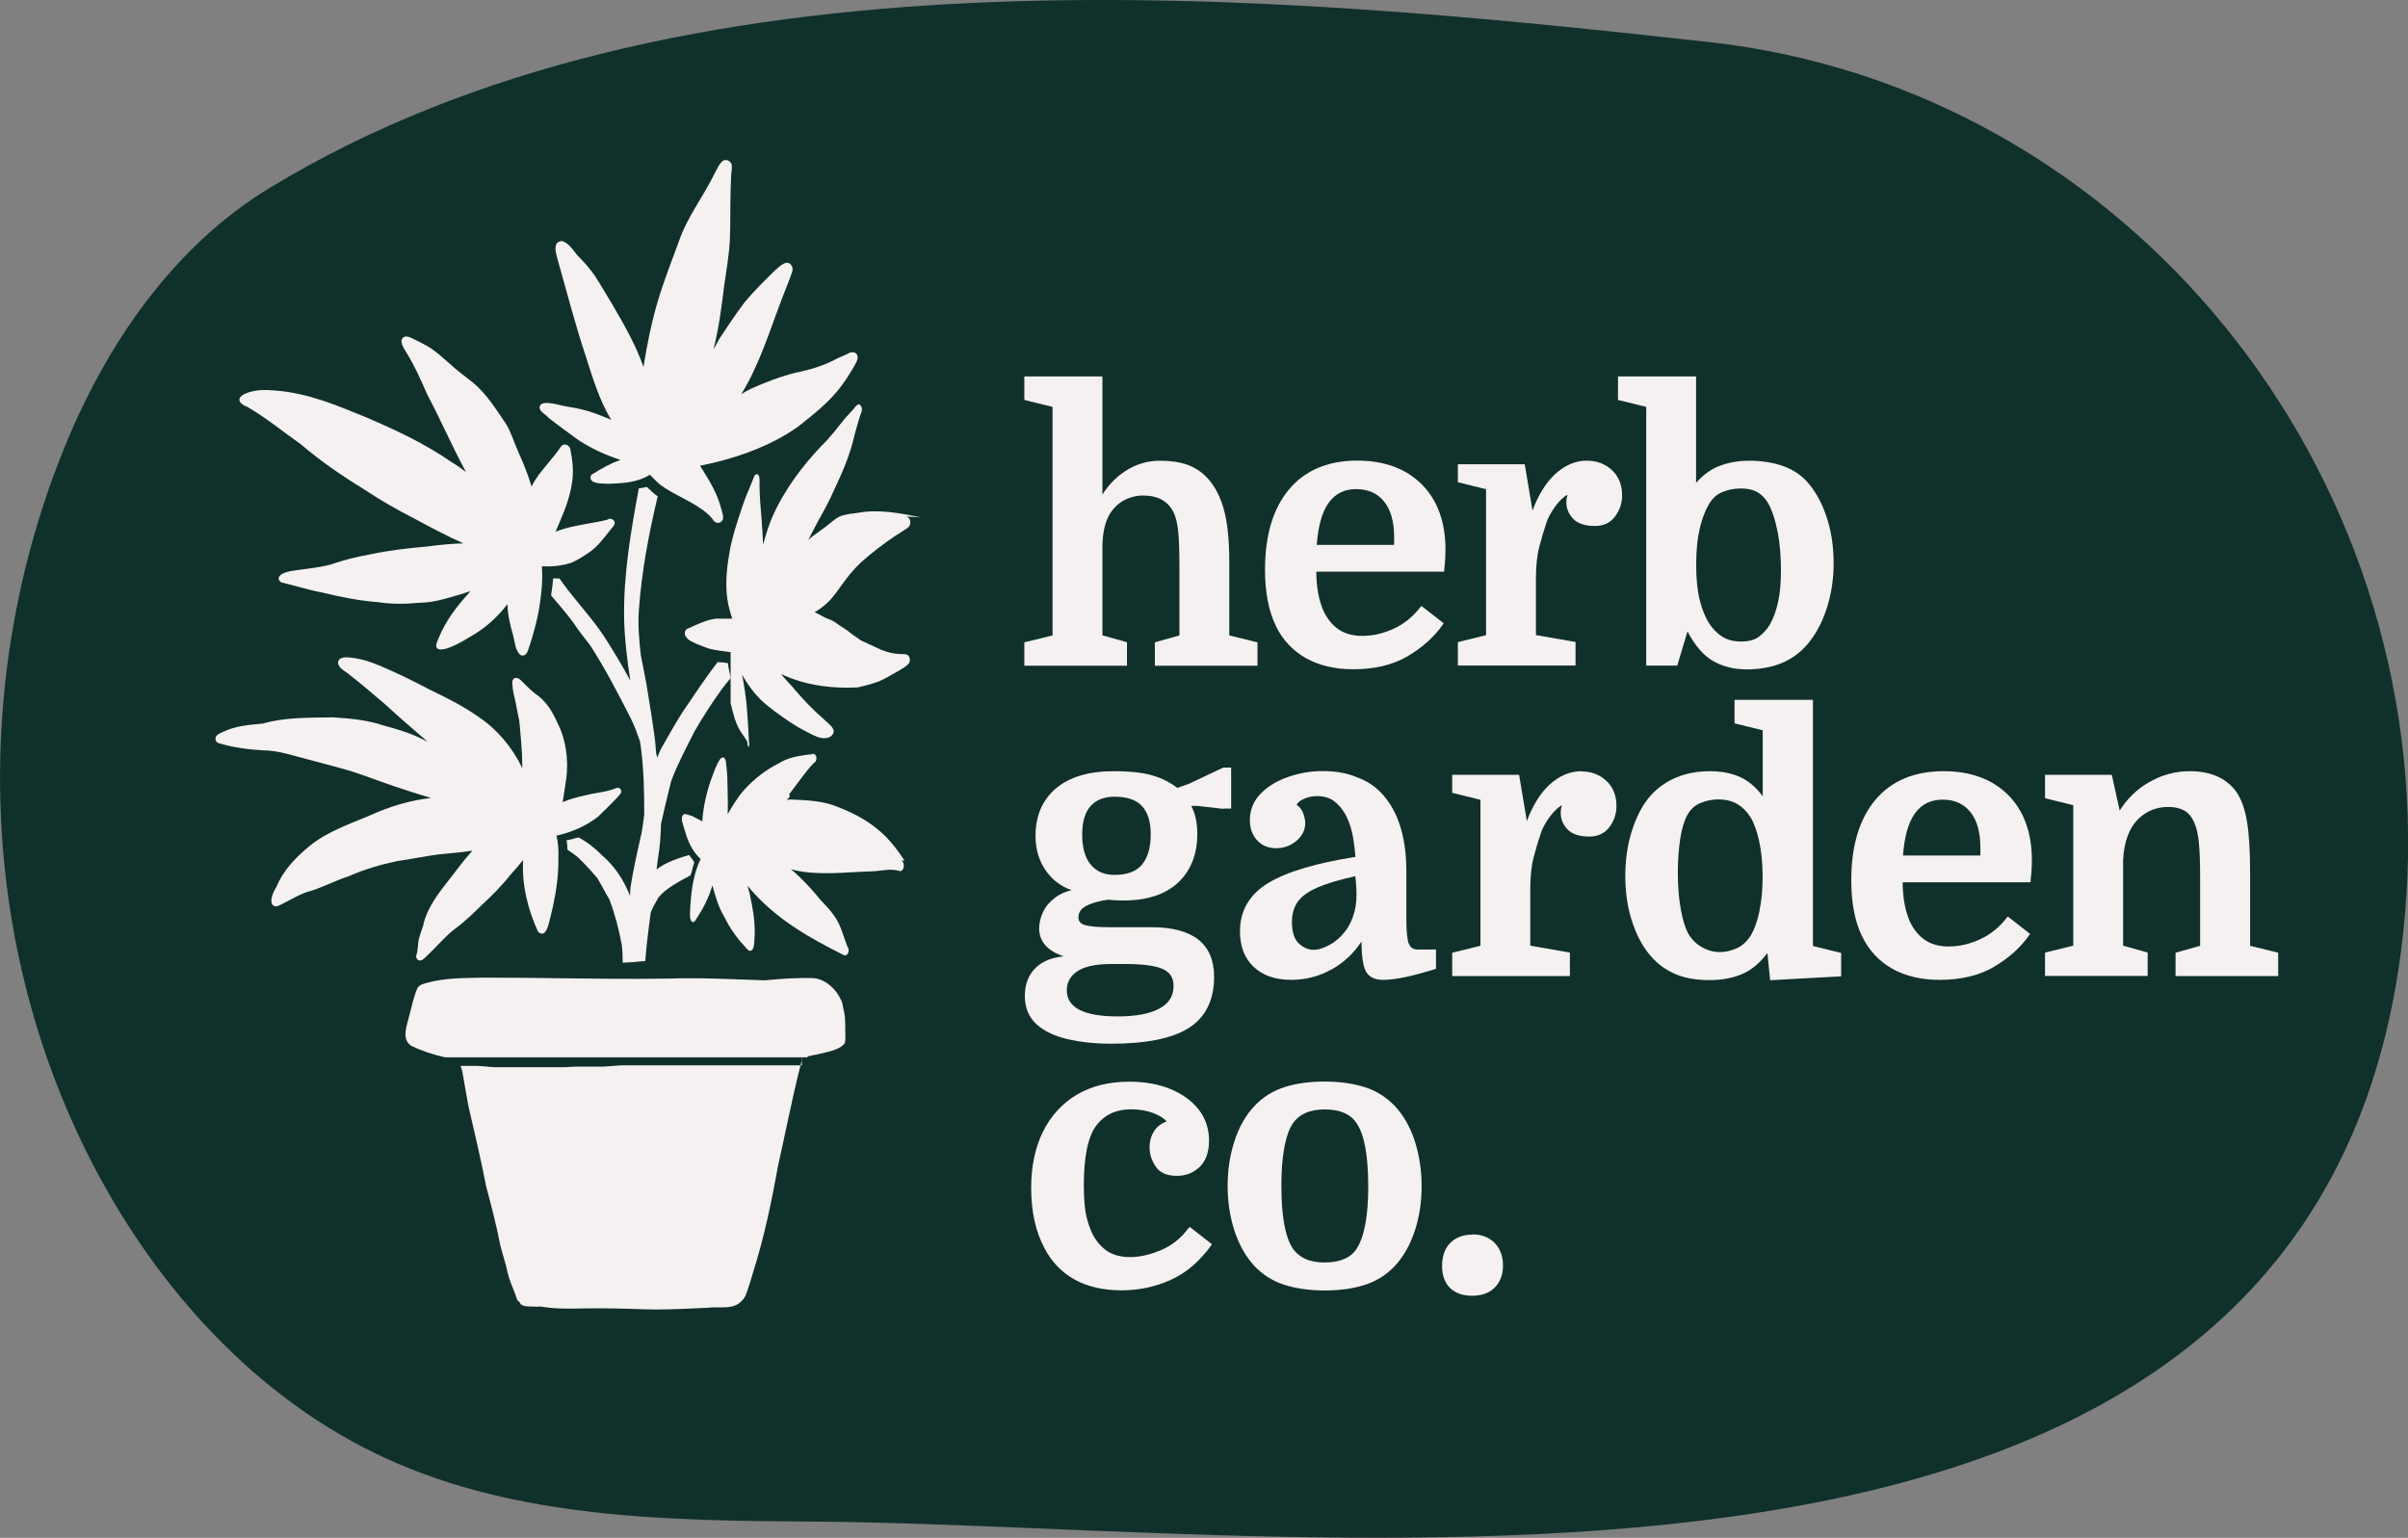 <?xml version="1.0" encoding="UTF-8"?>
<svg id="Layer_1" data-name="Layer 1" xmlns="http://www.w3.org/2000/svg" viewBox="0 0 204.8 130.81">
  <rect x="0" y="0" width="204.8" height="130.81" fill="#808080" stroke="none"/>
  <defs>
    <style>
      .cls-1 {
        fill: #10302b;
      }

      .cls-2 {
        fill: #f5f1f0;
      }
    </style>
  </defs>
  <path class="cls-1" d="M5.13,38.94c3.81-9.75,9.74-18.06,17.81-22.96C57.8-5.18,106.88-.69,145.36,3.58c35.47,3.93,61.67,36.3,59.3,72.64-4.41,67.41-90.07,53.5-135.57,53.21-12.27-.08-24.97-.25-36.14-5.32-10.98-4.98-19.54-14.42-25.08-25.12C-1.72,80.47-2.43,58.27,5.13,38.94Z"/>
  <g>
    <path class="cls-2" d="M95.85,54.63l-2.09-.59v-7.41c0-.69.06-1.28.18-1.76.12-.47.26-.84.42-1.1.3-.52.71-.92,1.22-1.2.52-.28,1.06-.42,1.62-.42,1.29,0,2.14.47,2.62,1.45.18.38.31.89.38,1.53.07.64.11,1.65.11,3v5.92l-2.09.59v1.99h8.73v-1.99l-2.4-.59v-6.32c0-1.79-.15-3.27-.46-4.39-.31-1.13-.8-2.05-1.45-2.73-.47-.49-1.03-.85-1.66-1.08-.63-.22-1.4-.34-2.31-.34-1.08,0-2.09.3-2.99.9-.76.5-1.41,1.17-1.92,1.98v-10.05h-6.64v2l2.4.59v19.44l-2.4.59v1.99h8.73v-1.99Z"/>
    <path class="cls-2" d="M108.5,53.23c.59,1.21,1.46,2.13,2.58,2.76,1.12.62,2.47.94,4,.94,1.82,0,3.39-.37,4.64-1.11,1.25-.74,2.26-1.64,2.99-2.69l.08-.11-1.9-1.48-.09.11c-.63.81-1.39,1.43-2.27,1.83-.88.41-1.78.61-2.67.61-.8,0-1.48-.19-2.01-.55-.54-.37-.97-.9-1.29-1.58-.39-.88-.6-2-.61-3.33h10.88v-.13c.05-.48.08-.83.09-1.05.01-.22.02-.45.02-.68,0-2.36-.68-4.23-2.02-5.57-1.34-1.34-3.19-2.02-5.48-2.02-2.49,0-4.44.82-5.8,2.44-1.36,1.61-2.05,3.91-2.05,6.84,0,.92.07,1.79.22,2.58.15.8.38,1.54.7,2.19ZM115.37,41.61c.99,0,1.78.35,2.34,1.04.57.7.86,1.72.86,3.03v.67h-6.58c.23-3.19,1.33-4.75,3.38-4.75Z"/>
    <path class="cls-2" d="M135,39.18c-1.01,0-1.94.4-2.78,1.19-.77.73-1.4,1.76-1.88,3.06l-.66-3.94h-5.69v1.53l2.4.59v12.42l-2.4.59v1.99h10.01v-2l-3.37-.59v-4.78c0-1.07.09-1.98.28-2.71.19-.74.41-1.47.65-2.17.1-.28.27-.61.5-.97.23-.36.49-.68.78-.96.18-.17.34-.29.48-.34-.04.15-.07.26-.08.32-.01.08-.02.19-.02.35,0,.49.19.95.57,1.36.38.41,1.01.62,1.88.62.73,0,1.3-.28,1.7-.82.39-.53.59-1.13.59-1.78,0-.89-.29-1.61-.86-2.15-.57-.53-1.28-.8-2.12-.8Z"/>
    <path class="cls-2" d="M140.01,56.62h2.64l.87-2.91c.62,1.18,1.33,2.01,2.11,2.48.85.5,1.83.75,2.91.75,2.22,0,3.94-.7,5.13-2.08.72-.82,1.28-1.86,1.68-3.07.4-1.22.6-2.52.6-3.88s-.18-2.6-.54-3.75c-.36-1.16-.87-2.15-1.52-2.95-.56-.7-1.29-1.22-2.17-1.54-.87-.32-1.86-.48-2.93-.48-.97,0-1.86.16-2.64.48-.69.28-1.32.75-1.9,1.4v-9.05h-6.64v2l2.4.59v22.03ZM144.56,44.95c.2-.82.46-1.51.77-2.04.29-.51.69-.87,1.17-1.06.49-.2,1.01-.3,1.55-.3.63,0,1.15.13,1.55.4.39.27.71.66.95,1.18.26.57.49,1.32.66,2.23.17.91.26,1.97.26,3.14,0,1.07-.08,1.99-.25,2.73-.16.74-.4,1.38-.7,1.91-.26.42-.58.77-.95,1.04-.36.26-.86.39-1.49.39s-1.18-.14-1.61-.42c-.44-.28-.82-.67-1.14-1.17-.3-.49-.56-1.12-.76-1.9-.2-.78-.31-1.79-.31-3.02s.1-2.27.31-3.1Z"/>
    <path class="cls-2" d="M104.04,68.78h.67v-3.49h-.67l-2.92,1.38-.99.35c-.6-.46-1.3-.82-2.08-1.05-.8-.24-1.92-.37-3.32-.37-2.12,0-3.78.49-4.93,1.47-1.15.98-1.73,2.34-1.73,4.04,0,1.17.32,2.2.96,3.06.53.72,1.24,1.24,2.11,1.55-.54.13-1,.33-1.37.61-.49.37-.86.79-1.07,1.27-.22.47-.32.93-.32,1.37,0,1.11.7,1.91,2.08,2.38-1.01.1-1.8.42-2.35.95-.63.6-.95,1.42-.95,2.41s.34,1.83,1.01,2.43c.66.59,1.56,1.01,2.67,1.26,1.1.25,2.33.38,3.67.38,3.01,0,5.24-.46,6.63-1.36,1.41-.92,2.12-2.37,2.12-4.33,0-1.41-.46-2.48-1.36-3.18-.89-.69-2.22-1.04-3.95-1.04h-3.62c-1.02,0-1.73-.07-2.11-.2-.34-.12-.5-.32-.5-.63,0-.43.22-.75.66-.98.47-.25,1.11-.43,1.87-.53.21.02.42.04.63.05.21.01.42.02.63.02,2.03,0,3.6-.51,4.68-1.52,1.08-1.01,1.64-2.4,1.64-4.14,0-.95-.17-1.75-.52-2.39h.52s2.2.25,2.2.25ZM94.55,82h1.09c1.55,0,2.66.15,3.28.44.6.28.89.74.89,1.42,0,.85-.38,1.48-1.18,1.92-.81.45-2.01.68-3.58.68-2.87,0-4.32-.75-4.32-2.23,0-.66.29-1.19.88-1.6.6-.42,1.59-.63,2.95-.63ZM97.13,73.55c-.49.58-1.27.87-2.33.87-.88,0-1.54-.28-2.03-.87-.49-.58-.73-1.45-.73-2.58,0-1.06.24-1.87.71-2.4.47-.53,1.16-.8,2.05-.8,1.06,0,1.84.27,2.33.8.49.53.74,1.34.74,2.4,0,1.13-.25,1.99-.75,2.58Z"/>
    <path class="cls-2" d="M119.81,80.26c-.13-.38-.2-1.08-.2-2.08v-4.06c0-3.19-.84-5.55-2.51-7.03-.49-.43-1.14-.79-1.93-1.07-.79-.29-1.69-.43-2.68-.43s-1.94.16-2.88.48c-.95.32-1.75.79-2.36,1.41-.63.63-.95,1.4-.95,2.28,0,.68.2,1.25.6,1.7.4.45.95.69,1.63.69s1.26-.22,1.75-.64c.49-.43.73-.93.73-1.49,0-.24-.06-.53-.18-.86-.11-.3-.3-.53-.56-.7.12-.21.32-.37.61-.5.34-.16.73-.24,1.14-.24.57,0,1.05.14,1.42.41.38.28.7.65.96,1.11.22.38.41.86.55,1.4.14.53.25,1.29.33,2.25-3.33.52-5.81,1.26-7.38,2.2-1.62.97-2.44,2.36-2.44,4.13,0,1.28.39,2.3,1.17,3.03.77.73,1.84,1.1,3.18,1.1,1.24,0,2.42-.31,3.5-.92,1.01-.57,1.84-1.36,2.48-2.34.02,1.23.13,2.05.36,2.5.25.51.76.76,1.5.76.99,0,2.46-.31,4.38-.91l.1-.03v-1.64h-1.54c-.4,0-.64-.16-.76-.5ZM115.07,77.98c-.2.53-.42.93-.64,1.21-.38.5-.83.9-1.34,1.18-1.06.58-1.88.58-2.63-.12-.38-.36-.58-.97-.58-1.82,0-.68.16-1.25.49-1.72.33-.47.9-.87,1.69-1.22.78-.34,1.86-.66,3.21-.96.03.23.05.47.07.72.02.32.03.59.03.83,0,.73-.1,1.36-.3,1.88Z"/>
    <path class="cls-2" d="M134.52,65.6c-1.01,0-1.94.4-2.78,1.19-.77.73-1.4,1.76-1.88,3.06l-.66-3.94h-5.69v1.53l2.4.59v12.42l-2.4.59v1.99h10.01v-2l-3.37-.59v-4.78c0-1.07.09-1.98.28-2.71.19-.74.41-1.47.65-2.17.1-.28.27-.61.5-.97.23-.36.49-.68.78-.96.18-.17.34-.29.48-.34-.04.15-.07.26-.08.32-.01.08-.02.19-.02.35,0,.49.19.95.57,1.36.38.41,1.01.62,1.88.62.73,0,1.3-.28,1.7-.82.39-.53.59-1.13.59-1.78,0-.89-.29-1.61-.86-2.14-.57-.53-1.28-.8-2.12-.8Z"/>
    <path class="cls-2" d="M154.16,59.53h-6.64v2l2.4.59v5.61c-.55-.74-1.17-1.27-1.83-1.59-.76-.36-1.66-.54-2.65-.54-1.06,0-2.02.18-2.86.53-.85.35-1.59.87-2.2,1.55-.66.74-1.18,1.73-1.57,2.94-.39,1.2-.58,2.51-.58,3.9s.2,2.75.6,3.93c.4,1.19.93,2.16,1.59,2.9.55.64,1.23,1.14,2.03,1.49.8.35,1.78.53,2.94.53,1.1,0,2.07-.19,2.9-.57.74-.34,1.42-.93,2.03-1.74l.23,2.32,6.04-.33v-1.99l-2.4-.59v-20.92ZM149.64,77.52c-.18.86-.44,1.57-.76,2.09-.32.49-.71.85-1.19,1.06-1.06.47-2.09.41-2.98-.12-.49-.29-.87-.68-1.15-1.18-.24-.47-.45-1.14-.61-2.02-.16-.88-.25-1.93-.25-3.13,0-1.03.07-1.99.2-2.85.13-.85.33-1.53.59-2.01.27-.51.66-.87,1.15-1.06.5-.2,1-.3,1.48-.3.64,0,1.19.13,1.63.39s.82.63,1.12,1.11c.28.44.53,1.11.73,1.98.2.88.31,1.93.31,3.12,0,1.07-.09,2.05-.28,2.92Z"/>
    <path class="cls-2" d="M165.3,65.6c-2.49,0-4.44.82-5.8,2.44-1.36,1.61-2.05,3.91-2.05,6.84,0,.92.07,1.79.22,2.58.15.8.38,1.54.7,2.19.59,1.21,1.46,2.13,2.58,2.76,1.12.62,2.47.94,4,.94,1.82,0,3.39-.37,4.64-1.11,1.25-.74,2.26-1.64,2.99-2.69l.08-.11-1.9-1.48-.09.11c-.63.81-1.39,1.43-2.27,1.83-.88.41-1.78.61-2.67.61-.8,0-1.48-.19-2.01-.55-.54-.37-.97-.9-1.29-1.58-.39-.88-.6-2-.61-3.33h10.88v-.13c.05-.48.08-.83.09-1.05.01-.22.02-.45.02-.68,0-2.36-.68-4.23-2.02-5.57s-3.19-2.02-5.48-2.02ZM168.43,72.77h-6.58c.23-3.19,1.33-4.75,3.38-4.75.99,0,1.78.35,2.34,1.04.57.7.86,1.72.86,3.03v.67Z"/>
    <path class="cls-2" d="M191.37,80.45v-6.32c0-1.79-.09-3.23-.27-4.28-.18-1.07-.49-1.91-.91-2.51-.86-1.16-2.18-1.74-3.95-1.74-1.23,0-2.39.32-3.47.94-1.03.59-1.86,1.41-2.49,2.41l-.67-3.04h-5.68v1.99l2.4.59v11.95l-2.4.59v1.99h8.73v-1.99l-2.09-.59v-7.28c.08-1.6.54-2.79,1.36-3.56.68-.64,1.52-.96,2.49-.96.52,0,.97.1,1.34.3.36.19.66.55.87,1.06.18.4.31.95.38,1.63.07.69.11,1.67.11,2.9v5.92l-2.09.59v1.99h8.73v-1.99l-2.4-.59Z"/>
    <path class="cls-2" d="M101.06,104.49c-.61.83-1.38,1.45-2.3,1.84-.93.4-1.81.6-2.64.6-.78,0-1.43-.17-1.92-.49-.5-.33-.91-.79-1.23-1.37-.24-.47-.44-1.02-.58-1.65-.14-.63-.21-1.51-.21-2.62,0-2.43.36-4.14,1.06-5.06.7-.92,1.69-1.38,2.95-1.38.71,0,1.36.11,1.93.33.48.19.85.42,1.11.7-.45.16-.81.43-1.05.79-.27.41-.41.89-.41,1.43s.17,1.09.51,1.6c.35.54.96.81,1.82.81.76,0,1.41-.26,1.94-.77.52-.51.79-1.27.79-2.24s-.3-1.89-.89-2.64c-.59-.74-1.4-1.33-2.41-1.74-1.01-.41-2.18-.62-3.48-.62-1.72,0-3.23.37-4.47,1.11-1.25.74-2.21,1.8-2.88,3.15-.66,1.34-1,2.95-1,4.77,0,2.01.38,3.74,1.14,5.15.61,1.16,1.48,2.06,2.57,2.66,1.09.6,2.43.91,3.98.91,1.47,0,2.87-.3,4.18-.89,1.31-.59,2.46-1.57,3.43-2.92l.08-.11-1.9-1.48-.08.12Z"/>
    <path class="cls-2" d="M118.63,94.08c-.7-.74-1.55-1.28-2.54-1.6-.98-.31-2.13-.48-3.43-.48s-2.45.16-3.43.48c-.99.32-1.84.85-2.54,1.6-.74.78-1.31,1.79-1.7,2.99-.39,1.19-.58,2.48-.58,3.82s.2,2.62.58,3.8c.39,1.19.96,2.2,1.7,3,.7.74,1.55,1.28,2.54,1.6.98.31,2.13.48,3.43.48s2.45-.16,3.43-.48c.99-.32,1.84-.86,2.54-1.6.74-.8,1.31-1.81,1.7-3,.39-1.18.58-2.46.58-3.8s-.2-2.63-.58-3.82c-.39-1.2-.96-2.2-1.7-2.99ZM115.39,106.21c-.25.39-.61.69-1.06.88-.46.2-1.02.3-1.66.3s-1.2-.1-1.64-.3c-.44-.2-.8-.49-1.08-.89-.65-.99-.97-2.78-.97-5.32s.33-4.33.97-5.32c.27-.39.64-.69,1.08-.89.45-.2,1-.3,1.64-.3s1.2.1,1.66.3c.45.2.81.49,1.06.89.32.48.57,1.17.73,2.04.16.88.25,1.98.25,3.28,0,2.54-.33,4.33-.98,5.32Z"/>
    <path class="cls-2" d="M125.22,105.02c-.78,0-1.41.24-1.88.71-.46.47-.69,1.13-.69,1.95s.23,1.44.68,1.88c.45.44,1.08.66,1.86.66.83,0,1.48-.23,1.94-.7.46-.46.7-1.09.7-1.88s-.24-1.42-.71-1.91c-.47-.48-1.11-.73-1.89-.73Z"/>
    <path class="cls-2" d="M71.64,85.34c-.36-1.04-1.34-2.06-2.48-2.14-1.39-.04-2.76.06-4.13.19-2.73-.09-5.45-.24-8.18-.15-3.13.05-6.27.01-9.4-.03-2.09-.03-4.18-.05-6.26-.05-1.64.04-3.3,0-4.9.45-.31.08-.64.17-.8.47-.31.71-.45,1.48-.66,2.22-.17.83-.76,2.07.15,2.66.91.44,1.89.76,2.89.98h.02s.04,0,.04,0h.04s.04,0,.04,0h.04s.04,0,.04,0h.04s.04,0,.04,0h.04s.04,0,.04,0h.04s.04,0,.04,0h.04s.04,0,.04,0h.04s.04,0,.04,0h.04s.04,0,.04,0h.04s.04,0,.04,0h.04s.04,0,.04,0h.04s.04,0,.04,0h.04s.04,0,.04,0h.03s.03,0,.03,0h.03s.03,0,.03,0h.03s.03,0,.03,0h.03s.03,0,.03,0h.03s.04,0,.04,0h.04s.04,0,.04,0h.04s.04,0,.04,0h.05s.05,0,.05,0h.05s.05,0,.05,0h.05s.05,0,.05,0h.05s.05,0,.05,0h.05s.05,0,.05,0h.05s.05,0,.05,0h.05s.05,0,.05,0h.05s.05,0,.05,0h.05s.04,0,.04,0h.04s.04,0,.04,0h.04s.04,0,.04,0h.04s.04,0,.04,0h.04s.04,0,.04,0h.04s.04,0,.04,0h.04s.05,0,.05,0h.05s.05,0,.05,0h.05s.05,0,.05,0h.05s.05,0,.05,0h.05s.05,0,.05,0h.05s.05,0,.05,0h.05s.05,0,.05,0h.05s.05,0,.05,0h.05s.05,0,.05,0h.05s.05,0,.05,0h.06s.06,0,.06,0h.06s.06,0,.06,0h.26s.07,0,.07,0h.07s.07,0,.07,0h.07s.07,0,.07,0h.07s.07,0,.07,0h.07s.07,0,.07,0h.07s.07,0,.07,0h.07s.06,0,.06,0h.06s.06,0,.06,0h.06s.06,0,.06,0h.06s.06,0,.06,0h.06s.06,0,.06,0h.06s.06,0,.06,0h.06s.06,0,.06,0h.06s.06,0,.06,0h.06s.06,0,.06,0h.06s.06,0,.06,0h.06s.06,0,.06,0h.06s.05,0,.05,0h.05s.06,0,.06,0h.05s.05,0,.05,0h.05s.05,0,.05,0h.11s.05,0,.05,0h.22s.06,0,.06,0h.06s.06,0,.06,0h.06s.06,0,.06,0h.06s.06,0,.06,0h.06s.06,0,.06,0h.06s.06,0,.06,0h.07s.07,0,.07,0h.14s.07,0,.07,0h.07s.07,0,.07,0h.07s.07,0,.07,0h.07s.07,0,.07,0h.07s.07,0,.07,0h.07s.07,0,.07,0h.07s.07,0,.07,0h.07s.07,0,.07,0h.07s.07,0,.07,0h.07s.07,0,.07,0h.07s.08,0,.08,0h.08s.08,0,.08,0h.08s.08,0,.08,0h.08s.08,0,.08,0h.08s.08,0,.08,0h.08s.08,0,.08,0h.08s.08,0,.08,0h.08s.08,0,.08,0h.08s.08,0,.08,0h.08s.08,0,.08,0h.08s.09,0,.09,0h.09s.09,0,.09,0h.09s.09,0,.09,0h.09s.09,0,.09,0h.09s.09,0,.09,0h.09s.08,0,.08,0h.08s.08,0,.08,0h.08s.08,0,.08,0h.08s.08,0,.08,0h.08s.08,0,.08,0h.08s.08,0,.08,0h.08s.08,0,.08,0h.07s.07,0,.07,0h.07s.07,0,.07,0h.07s.07,0,.07,0h.07s.07,0,.07,0h.07s.07,0,.07,0h.07s.07,0,.07,0h.07s.07,0,.07,0h.07s.07,0,.07,0h.07s.07,0,.07,0h.06s.06,0,.06,0h.07s.07,0,.07,0h.07s.07,0,.07,0h.07s.07,0,.07,0h.06s.06,0,.06,0h.06s.06,0,.06,0h.06s.06,0,.06,0h.06s.06,0,.06,0h.05s.05,0,.05,0h.05s.05,0,.05,0h.05s.05,0,.05,0h.05s.05,0,.05,0h.05s.06,0,.06,0h.06s.06,0,.06,0h.06s.06,0,.06,0h.06s.06,0,.06,0h.07s.07,0,.07,0h.07s.07,0,.07,0h.08s.08,0,.08,0h.08s.08,0,.08,0h.08s.08,0,.08,0h.08s.08,0,.08,0h.08s.08,0,.08,0h.08s.08,0,.08,0h.08s.08,0,.08,0h.08s.08,0,.08,0h.08s.08,0,.08,0h.08s.08,0,.08,0h.08s.08,0,.08,0h.08s.08,0,.08,0h.08s.08,0,.08,0h.08s.08,0,.08,0h.56s.06,0,.06,0h.17s.05,0,.05,0h.05s.06,0,.06,0h.06s.06,0,.06,0h.06s.06,0,.06,0h.06s.06,0,.06,0h.06s.06,0,.06,0h.06s.06,0,.06,0h.06s.06,0,.06,0h.06s.06,0,.06,0h.06s.06,0,.06,0h.06s.06,0,.06,0h.06s.06,0,.06,0h.06s.06,0,.06,0h.06s.06,0,.06,0h.06s.06,0,.06,0h.06s.06,0,.06,0h.06s.07,0,.07,0h.07s.07,0,.07,0h.07s.06,0,.06,0h.06s.06,0,.06,0h.06s.06,0,.06,0h.06s.06,0,.06,0h.05s.05,0,.05,0h.05s.05,0,.05,0h.05s.05,0,.05,0h.04s.05,0,.05,0h.04s.04,0,.04,0h.05s.05,0,.05,0h.05s.05,0,.05,0h.05s.05,0,.05,0h.05s.05,0,.05,0h.06s.06,0,.06,0h.06s.06,0,.06,0h.06s.06,0,.06,0h.06s.06,0,.06,0h.06s.06,0,.06,0h.06s.06,0,.06,0h.06s.06,0,.06,0h.06s.06,0,.06,0h.06s.06,0,.06,0h.06s.06,0,.06,0h.11s.06,0,.06,0h.06s.06,0,.06,0h.06s.06,0,.06,0h.05s.05,0,.05,0h.05s.05,0,.05,0h.05s.05,0,.05,0h.05s.05,0,.05,0h.1s.05,0,.05,0h.05s.05,0,.05,0h.05s.05,0,.05,0h.1s.05,0,.05,0h.05s.05,0,.05,0h.05s.05,0,.05,0h.21s.05,0,.05,0h.17s.06,0,.06,0h.05s.05,0,.05,0h.05s.05,0,.05,0h.1s.05,0,.05,0h.05s.05,0,.05,0h.09s.05,0,.05,0h.09s.05,0,.05,0h.05s.05,0,.05,0h.05s.05,0,.05,0h.05s.05,0,.05,0h.05s.05,0,.05,0h.05s.05,0,.05,0h.05s.05,0,.05,0h.05s.05,0,.05,0h.05s.05,0,.05,0h.05s.05,0,.05,0h.05s.05,0,.05,0h.13s.04,0,.04,0h.04s.04,0,.04,0h.04s.04,0,.04,0h.04s.04,0,.04,0h.05s.04,0,.04,0h.09s.04,0,.04,0h.12s.04,0,.04,0h.04s.04,0,.04,0h.04s.03,0,.03,0h.03s.03,0,.03,0h.03s.03,0,.03,0h.03s.03,0,.03,0h.03s.03,0,.03,0h.03s.03,0,.03,0h.03s.03,0,.03,0h.03s.03,0,.03,0h.03s.03,0,.03,0h.04s.04,0,.04,0h.04s.04,0,.04,0h.04s.04,0,.04,0h.04s.04,0,.04,0h.05s.05,0,.05,0h.05s.05,0,.05,0h.05s.05,0,.05,0h.04s.04,0,.04,0h.04s.04,0,.04,0h.04s.04,0,.04,0h.04s.04,0,.04,0h.04s.04,0,.04,0h.05s.05,0,.05,0h.05s.05,0,.05,0h.05s.05,0,.05,0h.05s.05,0,.05,0h.04s.01-.05.02-.08c.28-.07.55-.13.83-.17.75-.21,1.65-.29,2.24-.84.18-.23.13-.55.13-.82-.02-.73.04-1.48-.16-2.19Z"/>
    <path class="cls-2" d="M68.2,90.62h-.05s-.05,0-.05,0h-.05s-.05,0-.05,0h-.05s-.05,0-.05,0h-.05s-.05,0-.05,0h-.05s-.05,0-.05,0h-.05s-.05,0-.05,0h-.05s-.05,0-.05,0h-.05s-.05,0-.05,0h-.05s-.05,0-.05,0h-.05s-.06,0-.06,0h-.06s-.06,0-.06,0h-.06s-.06,0-.06,0h-.06s-.06,0-.06,0h-.07s-.07,0-.07,0h-.07s-.07,0-.07,0h-.07s-.07,0-.07,0h-.07s-.07,0-.07,0h-.07s-.07,0-.07,0h-.07s-.07,0-.07,0h-.07s-.07,0-.07,0h-.07s-.07,0-.07,0h-.07s-.07,0-.07,0h-.06s-.06,0-.06,0h-.06s-.06,0-.06,0h-.05s-.05,0-.05,0h-.05s-.05,0-.05,0h-.05s-.05,0-.05,0h-.04s-.04,0-.04,0h-.04s-.04,0-.04,0h-.04s-.04,0-.04,0h-.04s-.05,0-.05,0h-.05s-.05,0-.05,0h-.05s-.05,0-.05,0h-.05s-.05,0-.05,0h-.05s-.05,0-.05,0h-.06s-.06,0-.06,0h-.06s-.06,0-.06,0h-.06s-.06,0-.06,0h-.24s-.06,0-.06,0h-.06s-.06,0-.06,0h-.06s-.06,0-.06,0h-.06s-.06,0-.06,0h-.06s-.06,0-.06,0h-.06s-.06,0-.06,0h-.06s-.06,0-.06,0h-.06s-.06,0-.06,0h-.12s-.06,0-.06,0h-.06s-.06,0-.06,0h-.06s-.06,0-.06,0h-.06s-.06,0-.06,0h-.06s-.06,0-.06,0h-.06s-.05,0-.05,0h-.05s-.05,0-.05,0h-.05s-.05,0-.05,0h-.05s-.05,0-.05,0h-.05s-.05,0-.05,0h-.05s-.05,0-.05,0h-.05s-.05,0-.05,0h-.05s-.05,0-.05,0h-.05s-.05,0-.05,0h-.05s-.05,0-.05,0h-.05s-.05,0-.05,0h-.05s-.05,0-.05,0h-.05s-.05,0-.05,0h-.05s-.05,0-.05,0h-.06s-.06,0-.06,0h-.06s-.06,0-.06,0h-.06s-.06,0-.06,0h-.06s-.07,0-.07,0h-.07s-.07,0-.07,0h-.07s-.07,0-.07,0h-.07s-.07,0-.07,0h-.07s-.07,0-.07,0h-.06s-.06,0-.06,0h-.06s-.06,0-.06,0h-.06s-.06,0-.06,0h-.05s-.05,0-.05,0h-.11s-.05,0-.05,0h-.05s-.05,0-.05,0h-.05s-.05,0-.05,0h-.05s-.05,0-.05,0h-.05s-.05,0-.05,0h-.04s-.04,0-.04,0h-.04s-.04,0-.04,0h-.04s-.04,0-.04,0h-.04s-.04,0-.04,0h-.04s-.04,0-.04,0h-.04s-.04,0-.04,0h-.04s-.04,0-.04,0h-.04s-.04,0-.04,0h-.04s-.04,0-.04,0h-.05s-.05,0-.05,0h-.05s-.05,0-.05,0h-.05s-.05,0-.05,0h-.05s-.05,0-.05,0h-.06s-.06,0-.06,0h-.06s-.06,0-.06,0h-.06s-.06,0-.06,0h-.06s-.06,0-.06,0h-.07s-.07,0-.07,0h-.07s-.07,0-.07,0h-.07s-.07,0-.07,0h-.07s-.07,0-.07,0h-.07s-.07,0-.07,0h-.07s-.07,0-.07,0h-.07s-.07,0-.07,0h-.07s-.07,0-.07,0h-.07s-.07,0-.07,0h-.14s-.07,0-.07,0h-.33s-.06,0-.06,0h-.13s-.07,0-.07,0h-.07s-.07,0-.07,0h-.07s-.07,0-.07,0h-.07s-.07,0-.07,0h-.26s-.06,0-.06,0h-.06s-.06,0-.06,0h-.06s-.06,0-.06,0h-.05s-.05,0-.05,0h-.05s-.05,0-.05,0h-.05s-.05,0-.05,0h-.05s-.05,0-.05,0h-.05s-.05,0-.05,0h-.05s-.05,0-.05,0h-.05s-.05,0-.05,0h-.05s-.05,0-.05,0h-.05s-.06,0-.06,0h-.06s-.06,0-.06,0h-.06s-.06,0-.06,0h-.06s-.06.01-.06.01h-.06s-.06.01-.06.01h-.06s-.07.01-.07.01h-.07s-.07.01-.07.01h-.07s-.07.01-.07.01h-.07s-.07.01-.07.01h-.07s-.07.01-.07.01h-.07s-.07.01-.07.01h-.07s-.07.01-.07.01h-.07s-.07.01-.07.01h-.07s-.07.01-.07.01h-.07s-.07,0-.07,0h-.07s-.07,0-.07,0h-.07s-.07,0-.07,0h-.07s-.07,0-.07,0h-.08s-.08,0-.08,0h-.08s-.09,0-.09,0h-.09s-.09,0-.09,0h-.1s-.1,0-.1,0h-.1s-.1,0-.1,0h-.1s-.1,0-.1,0h-.1s-.09,0-.09,0h-.09s-.09,0-.09,0h-.09s-.08,0-.08,0h-.08s-.08,0-.08,0h-.08s-.08.01-.08.01h-.09s-.09.01-.09.01h-.09s-.09.01-.09.01h-.09s-.09.01-.09.01h-.09s-.09.01-.09.01h-.09s-.09,0-.09,0h-.09s-.09,0-.09,0h-.08s-.08,0-.08,0h-.08s-.07,0-.07,0h-.07s-.07,0-.07,0h-.07s-.07,0-.07,0h-.07s-.06,0-.06,0h-.06s-.06,0-.06,0h-.06s-.06,0-.06,0h-.07s-.07,0-.07,0h-.07s-.06,0-.06,0h-.06s-.06,0-.06,0h-.06s-.06,0-.06,0h-.06s-.06,0-.06,0h-.06s-.06,0-.06,0h-.06s-.06,0-.06,0h-.07s-.07,0-.07,0h-.07s-.07,0-.07,0h-.07s-.07,0-.07,0h-.07s-.07,0-.07,0h-.07s-.07,0-.07,0h-.07s-.07,0-.07,0h-.07s-.07,0-.07,0h-.07s-.07,0-.07,0h-.07s-.07,0-.07,0h-.07s-.07,0-.07,0h-.07s-.07,0-.07,0h-.07s-.07,0-.07,0h-.07s-.07,0-.07,0h-.07s-.07,0-.07,0h-.22s-.07,0-.07,0h-.07s-.07,0-.07,0h-.07s-.07,0-.07,0h-.22s-.07,0-.07,0h-.07s-.07,0-.07,0h-.07s-.07,0-.07,0h-.21s-.07,0-.07,0h-.07s-.07,0-.07,0h-.07s-.07,0-.07,0h-.08s-.08,0-.08,0h-.08s-.09-.01-.09-.01h-.09s-.09-.01-.09-.01h-.09s-.09-.02-.09-.02h-.09s-.1-.02-.1-.02h-.1s-.1-.02-.1-.02h-.1s-.1-.01-.1-.01h-.09s-.09-.01-.09-.01h-.09s-.09-.01-.09-.01h-.09s-.09,0-.09,0h-.09s-.09,0-.09,0h-.08s-.08,0-.08,0h-.08s-.08,0-.08,0h-.08s-.08,0-.08,0h-.08s-.08,0-.08,0h-.08s-.08,0-.08,0h-.08s-.09,0-.09,0h-.09s-.03,0-.03,0c.05.17.1.34.15.51.17.97.33,1.93.51,2.89.52,2.28,1.07,4.55,1.51,6.85.44,1.64.87,3.28,1.19,4.95.16.57.31,1.17.49,1.76.13.6.28,1.19.52,1.76.12.31.26.61.36.93,0,.05.02.1.05.15,0,0,0,.01,0,.02.04.13.13.21.24.27.15.49.92.33,1.34.39.14.01.27,0,.4-.02,1.2.21,2.42.2,3.63.17,1.69-.03,3.42,0,5.12.07.36.01.73.02,1.09.02,1.5,0,2.99-.09,4.49-.15.27-.04.56-.03.86-.03.69,0,1.4.01,1.9-.49.21-.2.38-.44.45-.72h0s.05-.08.06-.13c.18-.53.35-1.06.5-1.6.95-2.99,1.58-6.02,2.14-9.12.62-2.75,1.15-5.52,1.84-8.26.07-.29.14-.57.22-.86h-.05ZM64.6,103.49s-.01,0-.02.01c.02-.05.03-.11.05-.16-.01.05-.02.1-.03.15Z"/>
    <path class="cls-2" d="M46.58,35.48c.87.69,1.77,1.34,2.67,1.99,1.09.71,2.29,1.25,3.54,1.66-.03,0-.06.01-.09.02-.79.27-1.52.69-2.22,1.13-.15.04-.27.18-.26.35.02.6,1.22.49,1.65.52,1.17-.05,2.39-.12,3.4-.77.37.39.72.72.9.87,1.27.93,2.85,1.43,4.05,2.49.11.09.3.31.42.46.06.12.16.22.3.26.25.08.52-.1.56-.36.02-.34-.13-.67-.21-1-.3-1.11-.89-2.1-1.49-3.07-.09-.14-.18-.28-.27-.41.42-.09.84-.19,1.26-.28,2.5-.61,4.99-1.56,7.1-3.06,1.34-1.06,2.71-2.13,3.72-3.52.37-.5.71-1.04,1.02-1.58.13-.27.35-.54.31-.86-.06-.38-.51-.45-.79-.25-.31.15-.63.27-.94.42-1.11.61-2.33.97-3.57,1.22-1.32.33-2.53.81-3.78,1.36-.28.14-.55.29-.81.45,1.56-2.52,2.43-5.45,3.49-8.21.21-.56.44-1.12.66-1.69.09-.29.28-.6.18-.91-.36-.83-1.13,0-1.53.35-.87.85-1.73,1.71-2.51,2.64-.76,1-1.51,2.13-2.2,3.19-.16.28-.31.56-.46.84.45-1.77.69-3.59.91-5.41.18-1.28.41-2.55.48-3.84.06-1.29.03-2.58.06-3.86,0-.51.03-1.03.05-1.55,0-.37.11-.74.04-1.1-.09-.3-.48-.46-.75-.28-.34.28-.49.73-.71,1.1-.95,1.95-2.32,3.68-3.02,5.74-.62,1.69-1.28,3.36-1.79,5.08-.54,1.81-.91,3.67-1.21,5.53,0,.03,0,.05-.01.08-.65-1.86-1.63-3.57-2.62-5.27-.51-.82-.98-1.67-1.51-2.48-.42-.61-.96-1.22-1.52-1.78-.42-.58-.92-1.18-1.34-1.18-.68.08-.5.87-.38,1.33.8,2.8,1.52,5.63,2.44,8.4.57,1.77,1.16,3.81,2.19,5.47-.45-.19-.9-.37-1.36-.54-.73-.27-1.49-.44-2.25-.56-.54-.04-2.19-.67-2.46-.09-.14.45.43.69.69.96Z"/>
    <path class="cls-2" d="M21.02,34.6c1.61.93,3.07,2.14,4.59,3.21,1.65,1.41,3.45,2.65,5.3,3.78,1.38.92,2.81,1.75,4.29,2.5,1.37.74,2.77,1.49,4.21,2.13-1.04.03-2.07.13-3.11.27-1.6.14-3.2.32-4.78.66-1.17.21-2.33.49-3.45.89-.85.21-1.67.31-2.55.42-.48.09-1.53.13-1.79.62-.08.19.04.39.22.47,1.15.26,2.29.64,3.45.85,1.56.38,3.13.7,4.74.82,1.2.19,2.4.16,3.61.05,1.24-.02,2.4-.42,3.58-.76.22-.08.44-.15.67-.23-.03.04-.06.08-.09.13-1.03,1.14-2,2.38-2.58,3.82-.1.29-.39.68-.12.95.63.37,2.56-.88,3.17-1.25,1.09-.67,2.01-1.54,2.78-2.54.02.9.23,1.79.48,2.65.15.55.16,1.2.57,1.63.32.27.64-.07.71-.39.28-.8.51-1.61.71-2.43.25-1.02.59-3.11.46-4.68.85.05,1.72-.04,2.52-.31.49-.21.95-.5,1.39-.8.8-.51,1.35-1.28,1.93-2.01.12-.16.29-.29.34-.49.07-.32-.34-.57-.59-.36-.32.08-.64.16-.96.21-1.13.22-2.38.38-3.47.82.14-.32.26-.62.36-.85.48-1.11.91-2.25,1.06-3.45.12-.83.03-1.8-.15-2.65-.04-.41-.54-.66-.81-.29-.72,1.09-1.79,2.08-2.41,3.21-.03.07-.06.14-.09.2-.3-1.05-.73-2.07-1.17-3.06-.34-.76-.57-1.57-1.01-2.29-.83-1.21-1.64-2.55-2.8-3.5-.67-.54-1.37-1.03-1.99-1.62-.62-.52-1.19-1.09-1.9-1.49-.44-.25-.89-.48-1.35-.69-.18-.08-.38-.17-.58-.11-.59.29-.04,1,.18,1.39.68,1.09,1.21,2.31,1.73,3.49,1.15,2.17,2.12,4.43,3.29,6.59,0,.01.01.02.02.04-.39-.3-.79-.58-1.21-.83-2.25-1.57-4.76-2.74-7.28-3.82-2.45-1.01-4.95-2.06-7.62-2.27-.9-.09-1.85-.11-2.69.27-.8.38-.46.86.17,1.1Z"/>
    <path class="cls-2" d="M78.29,44.01c-1.78-.37-3.58-.72-5.37-.38-1.99.22-1.55.4-3.36,1.66-.28.19-.55.4-.81.62.24-.47.48-.93.73-1.4.51-.92,1.03-1.83,1.46-2.83.71-1.5,1.37-3.01,1.76-4.76.16-.6.33-1.21.53-1.78.08-.16.11-.37.03-.55-.21-.43-.49-.03-.68.22-.21.24-.45.48-.69.75-.66.82-1.31,1.69-2.04,2.38-1.59,1.69-3.12,3.66-4.2,6.11-.3.73-.54,1.5-.75,2.28-.03-.78-.08-1.56-.14-2.34-.08-.83-.14-1.69-.16-2.53-.03-.38.12-1.18-.29-1.12-.16.05-.21.31-.29.5-.3.76-.64,1.49-.9,2.29-.44,1.33-.9,2.66-1.12,4.12-.23,1.34-.34,2.82-.06,4.17.1.39.2.82.34,1.2-.45,0-.91.02-1.36,0-.85.1-1.66.51-2.47.87-.19.07-.28.42-.13.65.23.35.58.46.88.61.38.16.77.32,1.16.44.6.15,1.17.19,1.77.28h0s0,0,0,0h0s0,0,0,0h0s0,0,0,0h0s0,0,0,0h0s0,0,0,0h0s0,0,0,0h0s0,0,0,0h0s0,0,0,0h0s0,0,0,0h0s0,0,0,0h0s0,0,0,0h0s0,0,0,0h0s0,0,0,0h0s0,0,0,0h0s0,0,0,0h0s0,0,0,0h0s0,0,0,0h0s0,0,0,0h0s0,0,0,0h0s0,0,0,0h0s0,0,0,0h0s0,0,0,0h0s0,0,0,0h0s0,0,0,0h0s0,0,0,0h0s0,0,0,0h.01s0,0,0,0h0s0,0,0,0h0s0,0,0,0h0s0,0,0,0h0s0,0,0,0h0s0,0,0,0h0s0,0,0,0h0s0,0,0,0h0s0,0,0,0h0s0,0,0,0h0s0,0,0,0h0s0,0,0,0h0s0,0,0,0h0s0,0,0,0h0s0,0,0,0h0s0,0,0,0h0s0,0,0,0h0s0,0,0,0h0s0,0,0,0h0s0,0,0,0h0s0,0,0,0h0s0,0,0,0h0s0,0,0,0h0s0,0,0,0h0s0,0,0,0h0s0,0,0,0h0s0,0,0,0h0s0,0,0,0h0s0,0,0,0h0s0,0,0,0h0s0,.01,0,.01h0s0,.01,0,.01h0s0,.02,0,.02h0s0,.02,0,.02h0s0,.02,0,.02h0s0,.02,0,.02h0s0,.02,0,.02h0s0,.03,0,.03h0s0,.03,0,.03h0s0,.03,0,.03h0s0,.03,0,.03h0s0,.03,0,.03v.02s0,.02,0,.02v.02s0,.02,0,.02v.02s0,.02,0,.02v.02s0,.02,0,.02v.02s0,.02,0,.02v.02s0,.02,0,.02v.02s0,.02,0,.02v.02s0,.02,0,.02v.02s0,.02,0,.02v.02s0,.02,0,.02v.02s0,.02,0,.02v.02s0,.02,0,.02v.02s0,.02,0,.02v.02s0,.02,0,.02v.02s0,.02,0,.02v.02s0,.02,0,.02v.02s0,.02,0,.02v.02s0,.02,0,.02v.02s0,.02,0,.02v.02s0,.02,0,.02v.02s0,.02,0,.02v.02s0,.02,0,.02v.02s0,.02,0,.02v.02s0,.02,0,.02v.02s0,.02,0,.02v.02s0,.02,0,.02v.02s0,.02,0,.02v.02s0,.02,0,.02v.02s0,.02,0,.02v.02s0,.02,0,.02v.02s0,.02,0,.02v.02s0,.02,0,.02v.02s0,.02,0,.02v.02s0,.02,0,.02v.02s0,.02,0,.02v.02s0,.02,0,.02v.02s0,.02,0,.02v.02s0,.02,0,.02v.02s0,.02,0,.02v.02s0,.02,0,.02v.02s0,.02,0,.02v.02s0,.02,0,.02v.02s0,.02,0,.02v.02s0,.02,0,.02v.02s0,.02,0,.02v.02s0,.02,0,.02v.02s0,.02,0,.02v.02s0,.02,0,.02v.02s0,.02,0,.02v.02s0,.02,0,.02v.02s0,.02,0,.02v.02s0,.02,0,.02v.02s0,.02,0,.02v.02s0,.02,0,.02v.02s0,.02,0,.02v.02s0,.02,0,.02v.02s0,.02,0,.02v.02s0,.02,0,.02v.02s0,.02,0,.02v.02s0,.02,0,.02v.02s0,.02,0,.02v.02s0,.02,0,.02v.02s0,.02,0,.02v.02s0,.02,0,.02v.02s0,.02,0,.02v.02s0,.02,0,.02v.03s0,.03,0,.03v.02s0,.03,0,.03v.02s0,.02,0,.02v.02s0,.02,0,.02v.02s0,.02,0,.02v.02s0,.02,0,.02v.02s0,.02,0,.02v.02s0,.03,0,.03v.03s0,.03,0,.03v.03s0,.03,0,.03v.03s0,.03,0,.03v.03s0,.03,0,.03v.03s0,.03,0,.03v.03s0,.03,0,.03v.03s0,.03,0,.03v.03s0,.03,0,.03v.03s0,.03,0,.03v.03s0,.02,0,.02v.02s0,.02,0,.02v.02s0,.02,0,.02v.02s0,.02,0,.02v.02s0,.02,0,.02v.02s0,.02,0,.02v.02s0,.02,0,.02h0s0,.01,0,.01h0s0,.03,0,.03v.02s0,.02,0,.02v.02s0,.02,0,.02v.02s0,.02,0,.02v.02s0,.02,0,.02v.02s0,.03,0,.03v.02s0,.02,0,.02h0c.07.27.14.54.21.8.15.6.36,1.18.67,1.63.17.27.37.53.54.83h0s0,.02,0,.02h0s0,.03,0,.03h0s0,.03,0,.03v.02s.02.01.02.01h0s0,.03,0,.03h0s0,.03,0,.03h0s0,.03,0,.03h0s0,.03,0,.03h0s0,.03,0,.03h0s0,.02,0,.02h.01s0,.02,0,.02h.01s.01.02.01.02h.01s.01.02.01.02h0s0,.02,0,.02h0s0,.02,0,.02h0s0,.02,0,.02h0s0,.02,0,.02h0s0,.02,0,.02h0s0,.01,0,.01h0s0,.01,0,.01h0s0,.01,0,.01h0s0,.01,0,.01h0s0,0,0,0h0s0,0,0,0h0s0,0,0,0h0s0,0,0,0h0s0,0,0,0h0s0,0,0,0h0s0,0,0,0h0s0,0,0,0h0s0,0,0,0h0s0,0,0,0h0s0,0,0,0h0c.09-.09.13-.29.07-.45-.04-.79-.07-1.59-.14-2.38-.06-1.14-.23-2.25-.44-3.34.45.8.97,1.5,1.55,2.09.81.77,1.69,1.36,2.56,1.96.44.29.88.54,1.34.78.61.29,1.24.72,1.89.5.04-.01.09-.03.14-.06.19-.11.38-.34.27-.65-.24-.42-.62-.63-.92-.95-.82-.71-1.59-1.53-2.34-2.39-.04-.05-.09-.11-.13-.17,0,0-.91-.97-1.02-1.14-.12-.17,2.15,1.33,6.47,1.1.64-.14,1.27-.3,1.89-.54.54-.24,1.06-.57,1.59-.86.31-.2.65-.34.91-.67.13-.23.05-.58-.13-.69-.25-.13-.54-.05-.8-.09-.66-.05-1.25-.23-1.9-.56-.43-.2-.87-.41-1.31-.61-.05-.04-.1-.08-.15-.12-.17-.12-.37-.24-.52-.35-.24-.18-.44-.37-.7-.52-.29-.17-.55-.37-.83-.56-.21-.14-.5-.24-.74-.34-.26-.1-.48-.27-.73-.38-.08-.03-.16-.07-.23-.1,1.96-1.16,1.95-2.32,3.94-4.24.93-.83,1.9-1.57,2.89-2.24.35-.23.7-.44,1.04-.67.11-.08.22-.17.26-.36.07-.33-.12-.61-.33-.64Z"/>
    <path class="cls-2" d="M40.14,72.36s-.03.07-.05.1c-.63.7-1.19,1.47-1.77,2.21-.93,1.19-1.88,2.35-2.29,3.86,0,.05-.02.11-.03.18-.12.34-.24.69-.34,1.03-.15.49-.08,1.03-.25,1.51,0,0,0,0,0,0-.03.07-.03.15,0,.22.26.53.71.04.96-.22.8-.75,1.49-1.61,2.36-2.27.8-.58,1.51-1.28,2.22-1.97.88-.82,1.74-1.67,2.48-2.62.37-.4.72-.81,1.06-1.24-.12,2.1.4,4.22,1.28,6.12.71.59.89-.74,1.03-1.2.42-1.69.73-3.4.69-5.15.03-.61-.02-1.23-.16-1.84,1.27-.28,2.49-.8,3.53-1.61.54-.51,1.07-1.04,1.59-1.58.12-.13.24-.26.34-.41.14-.21-.05-.51-.3-.47-.86.37-1.82.41-2.73.65-.65.14-1.3.31-1.91.57.13-.67.2-1.36.31-1.98.21-1.64-.02-3.37-.79-4.85-.43-.94-.98-1.84-1.87-2.41-.45-.34-.82-.77-1.23-1.15-.1-.08-.21-.17-.35-.18-.36,0-.39.37-.33.64.02.35.08.69.17,1.03.16.64.24,1.3.4,1.94.12,1.29.26,2.58.26,3.88,0,.06,0,.13,0,.19-.83-1.75-2.16-3.32-3.69-4.34-1.29-.91-2.7-1.63-4.13-2.31-1.42-.75-2.86-1.46-4.34-2.08-.77-.33-1.59-.58-2.43-.67-.39-.05-1.04-.09-1.08.43.04.5.63.72.97,1.02,1.02.8,2.01,1.64,3,2.49,1.2,1.1,2.43,2.17,3.67,3.23-.11-.06-.22-.11-.33-.17-1.09-.56-2.27-.92-3.45-1.23-1.38-.47-2.85-.6-4.31-.69-1.99.04-4.01-.03-5.94.53-1.14.1-2.3.19-3.36.69-.2.09-.43.18-.58.34-.19.21-.08.57.19.64,1.25.37,2.47.53,3.78.61.95,0,1.85.24,2.76.49,1.24.32,2.47.67,3.7.99,1.58.41,3.09,1.04,4.64,1.56,1.05.36,2.11.69,3.17,1.01-1.81.19-3.59.75-5.24,1.5-1.75.74-3.61,1.37-5.1,2.59-1.15.94-2.24,2.07-2.81,3.47-.4.6-.69,1.56-.08,1.66.16.01.31-.08.45-.14.87-.43,1.7-.98,2.67-1.21,1.05-.35,2.04-.87,3.12-1.22,1.31-.58,2.7-.99,4.1-1.28,1.2-.17,2.39-.43,3.6-.58.94-.08,1.88-.17,2.81-.31Z"/>
    <path class="cls-2" d="M76.93,73.2c-.63-.95-1.32-1.85-2.11-2.51-1.24-1.08-2.63-1.71-4.02-2.22-1.15-.37-2.34-.41-3.51-.46-.13,0-.26.02-.38.03h0s.01-.01.01-.01h.01s.01-.02.01-.02h.01s.01-.02.01-.02h.01s.01-.02.01-.02h.01s.01-.02.01-.02h.01s.01-.02.01-.02h.01s.01-.02.01-.02h.01s.01-.02.01-.02h.01s.01-.02.01-.02h.01s.01-.02.01-.02h.01s.01-.02.01-.02h.01s.01-.02.01-.02h.01s0-.02,0-.02h0s0-.02,0-.02h0s0-.02,0-.02h0s0-.02,0-.02h0s0-.02,0-.02h0s0-.02,0-.02h0s0-.02,0-.02h0s0-.02,0-.02h0s0-.02,0-.02h0s0-.02,0-.02h0s0-.02,0-.02h0s0-.02,0-.02h0s0-.01,0-.01c-.01,0-.02,0-.04.01.38-.48.75-1,1.12-1.49.32-.4.63-.83.98-1.17.13-.07.24-.21.23-.44-.02-.29-.24-.43-.41-.31-.07.01-.14.02-.21.02-.09,0-.17.01-.26.03-.79.12-1.58.25-2.31.71-1.05.53-2.07,1.28-2.96,2.27-.53.6-.97,1.32-1.4,2.06.04-.99-.02-2.1-.02-2.72,0-.52-.05-1.04-.11-1.56-.02-.19-.04-.41-.17-.51-.38-.3-.86,1.2-1.02,1.61-.39.98-.76,2.46-.84,3.8-.14-.09-.28-.16-.43-.23-.2-.12-.41-.23-.62-.29-.22-.04-.52-.27-.66.1-.08.22.01.46.07.67.09.34.2.66.3.99.26.79.69,1.49,1.2,1.96-.56,1.13-.79,2.54-.87,3.92,0,.39-.17,1.44.24,1.44.14,0,.23-.21.31-.34.54-.82,1.02-1.74,1.32-2.78.26.95.54,1.91,1.01,2.67.47.96,1.05,1.78,1.7,2.47.15.15.28.38.47.43.45.03.37-.94.42-1.39.03-1.18-.18-2.37-.43-3.48-.06-.22-.12-.44-.18-.66,2.36,2.83,5.27,4.42,8.13,5.86.06.04.12.06.19.05.14-.02.27-.16.28-.39,0-.16-.04-.3-.12-.38-.19-.5-.35-1.02-.54-1.52-.4-1.06-1.09-1.74-1.74-2.43-.78-.97-1.62-1.86-2.51-2.61.08.02.16.05.24.07,2.16.5,4.35.18,6.53.12.28,0,.57-.04.85-.07.54-.07,1.09-.13,1.62.04.03,0,.06.01.09,0,.31-.04.39-.73.06-.89Z"/>
    <path class="cls-2" d="M61.06,56.29c-1.08,1.38-2.04,2.87-3.02,4.3-.59.91-1.17,1.99-1.74,2.96-.16.29-.28.59-.4.9-.03-.12-.06-.24-.09-.36-.03-.37-.06-.75-.1-1.12-.2-1.58-.47-3.15-.72-4.72-.15-.84-.33-1.69-.49-2.53-.14-1.24-.25-2.49-.17-3.74.23-3.3.84-6.54,1.61-9.76-.15-.1-.3-.22-.43-.34,0,0,0,0,0,0-.17-.15-.34-.31-.5-.46,0,0,0,0,0,0h0s0,0,0,0c-.23.05-.46.08-.68.13-.68,3.65-1.31,7.33-1.25,11.06.04,1.77.26,3.53.53,5.29-.68-1.28-1.44-2.53-2.22-3.75-1.08-1.64-2.46-3.06-3.6-4.65-.06-.1-.13-.19-.2-.29-.18,0-.36,0-.54-.02-.02.15-.03.3-.05.45,0,.07-.02.14-.02.21-.04.27-.07.54-.11.8.64.75,1.28,1.49,1.87,2.28.43.67.97,1.33,1.46,1.97,1.29,2,2.37,4.09,3.45,6.21.31.63.55,1.29.78,1.95.02.15.05.3.07.45.25,1.9.3,3.85.29,5.79-.06.52-.13,1.03-.22,1.54-.35,1.55-.71,3.1-.95,4.67,0,.04,0,.09-.01.13-.02.19-.02.38-.03.56-.51-1.33-1.32-2.54-2.4-3.47-.58-.58-1.23-1.1-1.96-1.49-.1.02-.19.04-.29.06-.12.03-.24.07-.36.1-.01,0-.03,0-.04.01-.11.03-.22.05-.34.06,0,0,0,0,0,0h0s0,.03,0,.04c0,.05.01.09.02.13,0,0,0,0,0,0,.03.2.05.4.05.6,0,.02,0,.03,0,.04.3.19.58.4.86.62.6.56,1.16,1.18,1.69,1.81.26.42.49.86.72,1.29.1.16.19.33.29.49.48,1.27.83,2.59,1.07,3.93.06.49.06.98.07,1.48.06,0,.12-.01.18-.02.18-.01.36-.02.54-.03.02,0,.04,0,.06,0,.02,0,.05,0,.07,0,.05,0,.11-.01.16-.02.27-.03.54-.06.81-.07.03,0,.07,0,.1,0,0-.01,0-.02,0-.03.11-1.38.28-2.75.47-4.13.19-.44.42-.86.66-1.27.62-.77,1.84-1.4,2.72-1.87.04-.12.07-.23.11-.35.05-.18.09-.36.14-.54.02-.07.05-.14.07-.21-.03-.05-.06-.09-.09-.14,0,0,0,0,0,0-.02-.04-.05-.08-.07-.12-.09-.13-.19-.25-.28-.37-.88.25-2.08.66-2.77,1.23.04-.29.08-.58.11-.87.17-1,.25-2,.27-3.01.27-1.23.56-2.45.87-3.66.55-1.46,1.29-2.84,1.99-4.23.71-1.23,1.48-2.41,2.31-3.57.24-.32.5-.64.76-.95-.01-.06-.03-.12-.04-.17-.08-.36-.16-.72-.2-1.09,0,0,0,0,0,0,0,0,0,0,0,0-.13-.02-.26-.04-.4-.06,0,0,0,0,0,0,0,0,0,0,0,0,0,0,0,0,0,0h0s0,0,0,0c0,0,0,0,0,0-.12,0-.25,0-.37-.02-.02,0-.03,0-.04,0Z"/>
  </g>
</svg>